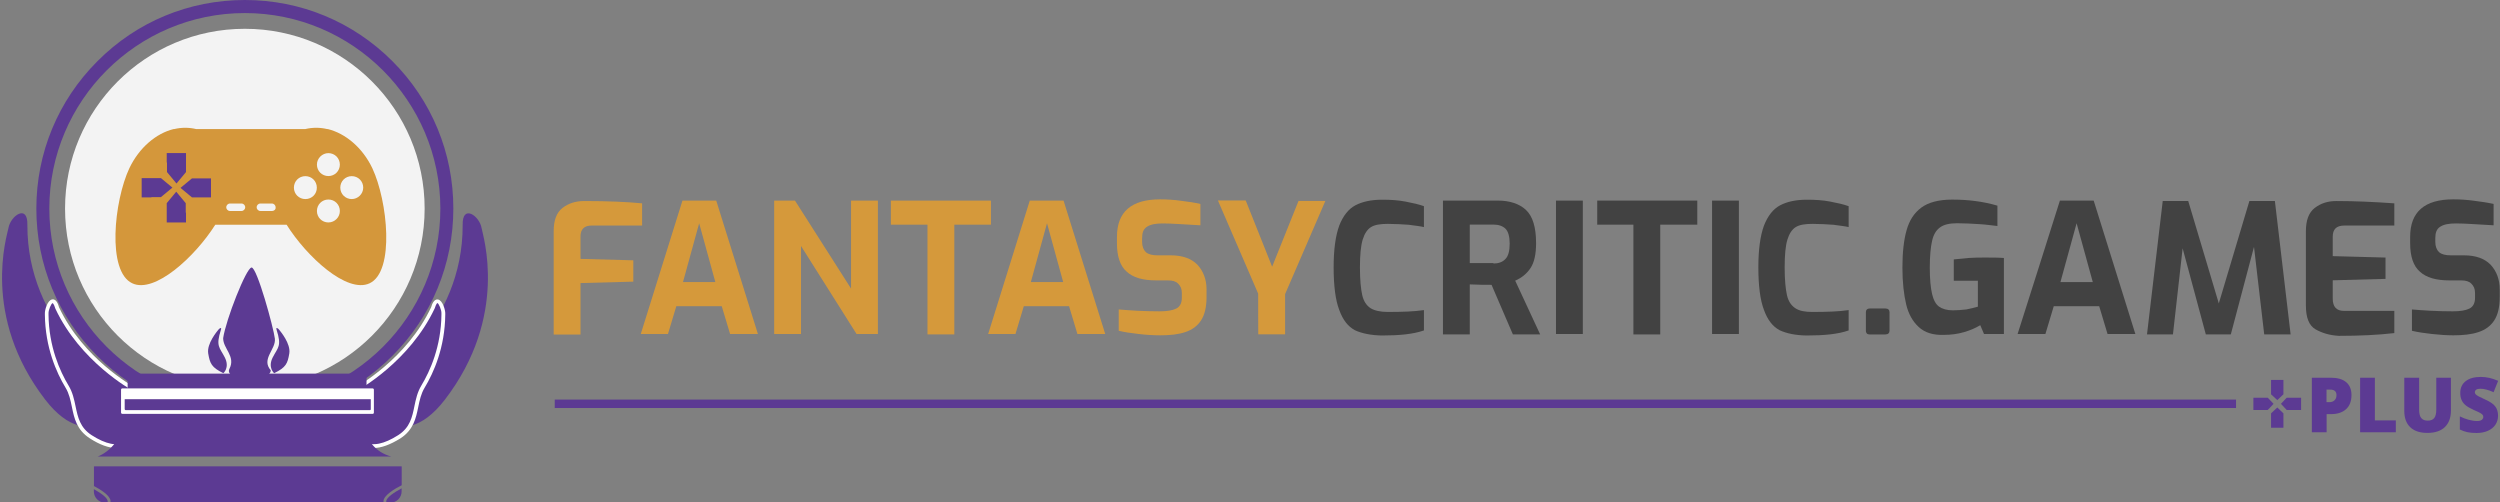 <?xml version="1.0" encoding="utf-8"?>
<!-- Generator: Adobe Illustrator 26.0.1, SVG Export Plug-In . SVG Version: 6.00 Build 0)  -->
<svg version="1.1" id="Layer_1" xmlns="http://www.w3.org/2000/svg" xmlns:xlink="http://www.w3.org/1999/xlink" x="0px" y="0px"
	 viewBox="0 0 2813 565" style="enable-background:new 0 0 2813 565;" xml:space="preserve">
<rect x="0" y="0" width="2813" height="565" fill="#808080" stroke="none"/>
<style type="text/css">
	.st0{fill:#D5993B;}
	.st1{fill:#424242;}
	.st2{fill:#F3F3F3;}
	.st3{fill:#5C3A93;}
	.st4{fill-rule:evenodd;clip-rule:evenodd;fill:#5C3A93;}
	.st5{fill:#FFFFFF;}
	.st6{fill-rule:evenodd;clip-rule:evenodd;fill:#FFFFFF;}
	.st7{fill:#D4973B;}
</style>
<g>
	<g id="Layer_8">
	</g>
	<g id="Layer_2_00000133521277198903792900000004264997322566940317_">
	</g>
	<g id="Layer_3">
	</g>
	<g id="Layer_5">
	</g>
	<g id="Layer_4">
	</g>
	<g id="Layer_6">
	</g>
	<g id="Layer_10">
	</g>
	<g id="Layer_9">
	</g>
	<g id="Layer_7">
	</g>
	<g id="Layer_11">
		<g id="svg_2">
			<g id="svg_3">
				<path id="svg_4" class="st0" d="M623,260.1c0-12,3.1-20.8,9.9-26.1c6.8-5.2,14.6-7.8,24.5-7.8c27.1,0,48.5,1,65.1,2.6v25h-56.8
					c-4.2,0-7.3,1-9.4,3.1c-2.1,2.1-3.1,5.2-3.1,8.9v25.5l59.4,1.6v24l-59.4,1.6v57.9H623C623,376.3,623,260.1,623,260.1z"/>
				<path id="svg_5" class="st0" d="M767.9,225.7h38l46.9,150.1h-31.3l-9.4-31.3h-51.1l-9.4,31.3H721
					C721,375.8,767.9,225.7,767.9,225.7z M804.9,317.4l-18.2-66.2l-18.2,66.2H804.9L804.9,317.4z"/>
				<path id="svg_6" class="st0" d="M870.5,225.7h24l63.1,99v-99h30.2v150.1h-24l-62.5-99v99h-30.2V225.7
					C871.1,225.7,870.5,225.7,870.5,225.7z"/>
				<path id="svg_7" class="st0" d="M1043.6,252.8h-41.2v-27.1H1115v27.1h-41.2v123.5h-30.2V252.8z"/>
				<path id="svg_8" class="st0" d="M1158.7,225.7h38l46.9,150.1h-31.3l-9.4-31.3H1152l-9.4,31.3h-30.7
					C1111.8,375.8,1158.7,225.7,1158.7,225.7z M1196.3,317.4l-18.2-66.2l-18.2,66.2H1196.3L1196.3,317.4z"/>
				<path id="svg_9" class="st0" d="M1281.2,375.8c-8.9-1-16.2-2.1-22.4-3.6v-24c12,1,27.1,2.1,45.9,2.1c8.3,0,14.6-1,18.8-3.1
					c4.2-2.1,6.3-6.3,6.3-12v-5.7c0-4.7-1.6-7.8-4.2-10.4c-2.6-2.6-6.3-3.6-11.5-3.6h-13c-15.1,0-26.1-3.1-33.4-9.9
					c-7.3-6.3-10.9-17.2-10.9-31.8v-7.3c0-28.1,16.2-42.2,48.5-42.2c7.8,0,15.6,0.5,23.5,1.6c8.3,1,15.6,2.1,21.9,3.6v24
					c-18.8-1-32.3-2.1-42.2-2.1c-7.8,0-13.6,1-17.7,3.6c-4.2,2.6-5.7,6.8-5.7,13v4.2c0,5.2,1.6,8.9,4.2,11.5
					c3.1,2.6,7.3,3.6,13.6,3.6h14.6c13,0,22.9,3.6,29.7,10.4c6.8,7.3,10.4,16.7,10.4,28.1v8.3c0,11.5-2.1,20.3-6.3,26.6
					c-4.2,6.3-9.9,10.4-17.7,13c-7.8,2.6-17.2,3.6-28.1,3.6C1297.9,377.3,1289.6,376.8,1281.2,375.8L1281.2,375.8z"/>
				<path id="svg_10" class="st0" d="M1415.7,330.4l-45.3-104.8h31.3l29.7,74.5l29.7-74h30.2l-45.3,104.8v45.3h-30.2
					C1415.7,376.3,1415.7,330.4,1415.7,330.4z"/>
				<path id="svg_11" class="st1" d="M1524.6,371.6c-7.8-4.2-13.6-11.5-17.7-22.9c-4.2-10.9-6.3-27.1-6.3-47.9
					c0-19.8,2.1-35.4,6.3-46.9c4.2-10.9,10.4-18.8,18.2-22.9s17.7-6.3,30.2-6.3c9.4,0,17.7,0.5,26.1,2.1c8.3,1.6,15.1,3.1,20.8,5.2
					v23.5c-4.2-1-9.9-1.6-17.2-2.6c-7.3-0.5-15.1-1-23.5-1s-14.6,1-18.8,3.6c-4.2,2.6-7.3,7.3-9.4,14.1s-3.1,17.2-3.1,31.3
					s1,24,2.6,31.3c1.6,6.8,4.7,11.5,9.4,14.6c4.2,2.6,10.9,4.2,19.3,4.2c16.7,0,30.2-0.5,40.7-2.1v22.9c-12,4.2-27.6,5.7-47.4,5.7
					C1542.9,377.3,1532.4,375.2,1524.6,371.6z"/>
				<path id="svg_12" class="st1" d="M1623.6,225.7h62c13,0,24,3.6,31.3,10.4c7.8,7.3,11.5,19.8,11.5,37.5c0,12.5-2.1,21.9-6.3,28.1
					c-4.2,6.3-9.9,10.9-17.2,14.1l28.1,60.5h-30.7l-24-55.8c-6.3,0-14.6,0-24.5-0.5v56.3h-30.2L1623.6,225.7L1623.6,225.7z
					 M1680.4,296.5c5.7,0,10.4-1.6,13.6-5.2c3.1-3.1,4.7-8.9,4.7-17.2c0-7.8-1.6-13.6-4.7-16.7c-3.1-3.1-7.8-4.7-13.6-4.7h-26.6V296
					h26.6V296.5z"/>
				<path id="svg_13" class="st1" d="M1750.8,225.7h30.2v150.1h-30.2C1750.8,375.8,1750.8,225.7,1750.8,225.7z"/>
				<path id="svg_14" class="st1" d="M1838.4,252.8h-41.2v-27.1h112.6v27.1h-41.7v123.5h-30.2V252.8H1838.4z"/>
				<path id="svg_15" class="st1" d="M1926.4,225.7h30.2v150.1h-30.2C1926.4,375.8,1926.4,225.7,1926.4,225.7z"/>
				<path id="svg_16" class="st1" d="M2002.5,371.6c-7.8-4.2-13.6-11.5-17.7-22.9c-4.2-10.9-6.3-27.1-6.3-47.9
					c0-19.8,2.1-35.4,6.3-46.9c4.2-10.9,10.4-18.8,18.2-22.9s17.7-6.3,30.2-6.3c9.4,0,17.7,0.5,26.1,2.1c8.3,1.6,15.1,3.1,20.8,5.2
					v23.5c-4.2-1-9.9-1.6-17.2-2.6c-7.3-0.5-15.1-1-23.5-1c-8.3,0-14.6,1-18.8,3.6c-4.2,2.6-7.3,7.3-9.4,14.1
					c-2.1,6.8-3.1,17.2-3.1,31.3s1,24,2.6,31.3c1.6,6.8,4.7,11.5,9.4,14.6c4.7,3.1,10.9,4.2,19.3,4.2c16.7,0,30.2-0.5,40.7-2.1v22.9
					c-12,4.2-27.6,5.7-47.4,5.7C2020.2,377.3,2010.3,375.2,2002.5,371.6z"/>
				<path id="svg_17" class="st1" d="M2100.5,375.2c-0.5-0.5-1-1.6-1-3.1v-20.8c0-2.6,1.6-4.2,4.2-4.2h17.7c3.1,0,4.7,1.6,4.7,4.2
					v20.8c0,2.6-1.6,4.2-4.7,4.2h-17.7C2102.1,376.3,2101,375.8,2100.5,375.2z"/>
				<path id="svg_18" class="st1" d="M2158.9,367.9c-6.8-6.3-11.5-14.6-14.1-25.5c-2.6-10.9-4.2-25-4.2-41.2
					c0-17.2,1.6-31.3,4.7-42.2s8.3-19.3,16.7-25.5c7.8-5.7,19.3-8.9,34.4-8.9c9.4,0,18.2,0.5,26.1,1.6c7.8,1,16.2,2.6,25,5.2v22.9
					c-5.2-0.5-12-1.6-20.3-2.1c-8.3-0.5-16.7-1-25-1c-8.9,0-15.1,1.6-19.3,4.7c-4.2,3.1-7.3,7.8-8.9,15.1
					c-1.6,6.8-2.6,17.2-2.6,30.2c0,13,1,22.9,2.6,29.7c1.6,6.8,4.2,11.5,7.8,14.1s8.9,4.2,15.6,4.2c5.2,0,10.4-0.5,15.1-1
					c5.2-1,9.4-2.1,13-3.1v-29.2h-27.1v-24c4.2-0.5,9.4-1,16.2-1.6c6.8-0.5,13-0.5,18.8-0.5c8.3,0,15.6,0,21.4,0.5v85.5h-22.4
					l-4.2-9.9c-5.2,3.1-10.9,5.7-18.2,7.8c-7.3,2.1-14.6,3.1-22.4,3.1C2175,377.3,2165.7,374.2,2158.9,367.9L2158.9,367.9z"/>
				<path id="svg_19" class="st1" d="M2317.8,225.7h38l46.9,150.1h-31.3l-9.4-31.3h-51.1l-9.4,31.3h-31.3
					C2270.4,375.8,2317.8,225.7,2317.8,225.7z M2354.8,317.4l-18.2-66.2l-18.2,66.2H2354.8L2354.8,317.4z"/>
				<path id="svg_20" class="st1" d="M2547.7,376.3l-11.5-98.5l-26.1,98.5H2482l-26.1-96.9l-10.9,96.9h-29.2l17.7-150.1h28.7
					l34.4,115.2l34.4-115.2h28.7l17.7,150.1H2547.7z"/>
				<path id="svg_21" class="st1" d="M2605.5,370.6c-7.3-4.2-10.9-13-10.9-26.6v-83.9c0-12,3.1-20.8,9.9-26.1
					c6.8-5.2,14.6-7.8,24.5-7.8c20.8,0,42.2,1,65.1,2.6v25h-56.3c-8.9,0-13,4.2-13,12.5v21.9l59.4,1.6v24l-59.4,1.6v20.8
					c0,8.9,4.2,13.6,12.5,13.6h56.8v25c-18.2,2.1-39.1,3.1-62.5,3.1C2621.2,377.3,2612.8,374.7,2605.5,370.6L2605.5,370.6z"/>
				<path id="svg_22" class="st1" d="M2736.3,375.8c-8.9-1-16.2-2.1-22.4-3.6v-24c12,1,27.1,2.1,45.9,2.1c8.3,0,14.6-1,18.8-3.1
					c4.2-2.1,6.3-6.3,6.3-12v-5.7c0-4.7-1.6-7.8-4.2-10.4c-2.6-2.6-6.3-3.6-11.5-3.6h-13c-15.1,0-26.1-3.1-33.4-9.9
					c-7.3-6.3-10.9-17.2-10.9-31.8v-7.3c0-28.1,16.2-42.2,48.5-42.2c7.8,0,15.6,0.5,23.5,1.6c7.8,1,15.6,2.1,21.9,3.6v24
					c-18.8-1-32.3-2.1-42.2-2.1c-7.8,0-13.6,1-17.7,3.6c-4.2,2.6-5.7,6.8-5.7,13v4.2c0,5.2,1.6,8.9,4.2,11.5
					c3.1,2.6,7.3,3.6,13.6,3.6h14.6c13,0,22.9,3.6,29.7,10.4c6.8,7.3,10.4,16.7,10.4,28.1v8.3c0,11.5-2.1,20.3-6.3,26.6
					c-4.2,6.3-9.9,10.4-17.7,13c-7.8,2.6-17.2,3.6-28.1,3.6C2753.5,377.3,2745.2,376.8,2736.3,375.8L2736.3,375.8z"/>
			</g>
		</g>
	</g>
</g>
<g>
	<g>
		<g>
			<circle class="st2" cx="275.5" cy="234.7" r="202.3"/>
		</g>
		<g>
			<g>
				<g>
					<path class="st3" d="M541.9,256.7c-2.3-13.9-21.9-27.5-21.3-3.6c0.3,113.8-92.2,172.4-96.7,177.2
						c-20.1,21.7,24.1,87.7,76.6,19.5C572.9,355.6,543.2,264.8,541.9,256.7z M30.8,253c0.6-23.9-18.9-10.3-21.3,3.6
						c-1.4,8.1-31.1,99,41.4,193.1c52.4,68.1,96.7,2.2,76.6-19.5C123,425.4,30.5,366.8,30.8,253z"/>
				</g>
			</g>
			<g>
				<g>
					<g>
						<g>
							<path class="st4" d="M400.7,437.8c3.6-1.9,59.3-33.6,86.4-91.5c5.1-17.6,12,1.2,11.7,6.3c-0.2,3.9,1.5,42.1-23,82.6
								c-11.1,18.4-4.1,41.8-26.6,56.2C387.5,531,384.8,446.4,400.7,437.8z"/>
						</g>
					</g>
				</g>
				<g>
					<g>
						<g>
							<path class="st5" d="M420.4,504.1c-4.6,0-8.9-1-12.7-3.1c-12.8-7-17.4-24.4-17.4-38.3c0-13.1,3.7-23.6,9.4-26.7l0,0
								c2.4-1.3,58.2-32.2,85.5-90.5c0.6-2.1,2.7-9.3,7.6-8.5c5.4,0.9,8.4,12.3,8.2,15.8c0,0.3,0,0.8,0,1.5
								c-0.4,36.6-12.9,64.9-23.3,82.1c-4,6.7-5.5,13.9-7.1,21.6c-2.6,12.7-5.4,25.8-20.1,35.3C439,500.4,429,504.1,420.4,504.1z
								 M401.7,439.6c-4.1,2.3-7.1,11.9-7.1,23c0,12.7,4,28.5,15.2,34.6c9.5,5.2,22.3,2.6,38.3-7.6c13.2-8.5,15.7-20.2,18.2-32.6
								c1.6-7.7,3.3-15.7,7.7-23c10.1-16.8,22.3-44.2,22.7-79.9c0-0.8,0-1.3,0-1.7c0.2-3.4-3-11.2-4.6-11.4c0,0-1.3,0.5-2.9,5.8
								C461.1,406.7,404.1,438.3,401.7,439.6L401.7,439.6z"/>
						</g>
					</g>
				</g>
			</g>
			<g>
				<g>
					<g>
						<g>
							<path class="st4" d="M150.6,437.8c-3.6-1.9-59.3-33.6-86.4-91.5c-5.1-17.6-12,1.2-11.7,6.3c0.2,3.9-1.5,42.1,23,82.6
								c11.1,18.4,4.1,41.8,26.6,56.2C163.8,531,166.5,446.4,150.6,437.8z"/>
						</g>
					</g>
				</g>
				<g>
					<g>
						<g>
							<path class="st5" d="M130.9,504.1c-8.6,0-18.6-3.6-29.9-10.9c-14.7-9.5-17.5-22.6-20.1-35.3c-1.6-7.7-3.1-15-7.1-21.6
								c-10.4-17.2-22.9-45.5-23.3-82.1c0-0.7,0-1.2,0-1.5c-0.2-3.6,2.8-14.9,8.2-15.8c5-0.9,7,6.4,7.7,8.8
								c27.2,58,83,88.9,85.4,90.2l0,0c5.7,3.1,9.4,13.6,9.4,26.7c0,13.9-4.6,31.3-17.4,38.3C139.7,503,135.5,504.1,130.9,504.1z
								 M59.2,341.1c-1.6,0.2-4.8,8-4.6,11.4c0,0.3,0,0.9,0,1.7c0.4,35.7,12.6,63.2,22.7,79.9c4.4,7.3,6.1,15.3,7.7,23
								c2.6,12.4,5,24.1,18.2,32.6c15.9,10.2,28.8,12.8,38.3,7.6c11.2-6.1,15.2-21.9,15.2-34.6c0-11.1-3-20.7-7.1-23
								c-2.4-1.3-59.4-32.9-87.3-92.4C60.6,341.5,59.2,341.1,59.2,341.1z"/>
						</g>
					</g>
				</g>
			</g>
		</g>
		<g>
			<g>
				<path class="st3" d="M275.5,469.4c-62.7,0-121.6-24.4-165.9-68.7c-44.3-44.3-68.7-103.3-68.7-165.9
					c0-62.7,24.4-121.6,68.7-165.9C153.8,24.4,212.8,0,275.5,0s121.6,24.4,165.9,68.7c44.3,44.3,68.7,103.3,68.7,165.9
					c0,62.7-24.4,121.6-68.7,165.9C397.1,444.9,338.1,469.4,275.5,469.4z M275.5,14.7c-121.3,0-220,98.7-220,220
					c0,121.3,98.7,220,220,220c121.3,0,220-98.7,220-220C495.4,113.4,396.7,14.7,275.5,14.7z"/>
			</g>
		</g>
		<g>
			<path class="st4" d="M109.9,513.7c0,0,30.7-10.5,29.7-50.1h268c0,0-2.8,40.4,32.7,50.1H109.9z"/>
		</g>
		<g>
			<g>
				<path class="st3" d="M308.5,419.9c0,0-7.5-6.2-1.6-17.8c5.9-11.5,10.3-12.3,4.3-31.1c-1.1-3.4,1.7-1.6,2.9,0
					c1.2,1.6,13.3,15.6,11.4,26.8C323.6,409.1,321.8,413.4,308.5,419.9z"/>
			</g>
			<g>
				<path class="st3" d="M251.3,419.9c0,0,7.5-6.2,1.6-17.8c-5.9-11.5-10.3-12.3-4.3-31.1c1.1-3.4-1.7-1.6-2.9,0
					c-1.2,1.6-13.3,15.6-11.4,26.8S238,413.4,251.3,419.9z"/>
			</g>
			<g>
				<path class="st4" d="M283,301c-6.1,0.7-28.9,58.9-31.9,79.5c-0.1,11.9,14.3,20.3,7.1,34.4c-7.1,14.1,45.4,16.7,46.5,1.8
					c-11.2-12.7,5.9-23.5,4.6-35.6C307.9,369.1,289.1,300.3,283,301z"/>
			</g>
		</g>
		<g>
			<rect x="143.6" y="420.4" class="st4" width="268.8" height="21.5"/>
		</g>
		<g>
			<path class="st6" d="M419.3,465.7H137.7c-0.8,0-1.5-0.7-1.5-1.5v-25.7c0-0.8,0.7-1.5,1.5-1.5h281.5c0.8,0,1.5,0.7,1.5,1.5v25.7
				C420.7,465.1,420.1,465.7,419.3,465.7z"/>
		</g>
		<g>
			<path class="st7" d="M282,214.5h0.4C282.3,214.5,282.3,214.5,282,214.5C282.3,214.5,282.3,214.5,282,214.5z"/>
		</g>
		<g>
			<circle class="st3" cx="204.3" cy="207.7" r="50.9"/>
		</g>
		<g>
			<path class="st7" d="M419,189.4c-11-23.2-30.1-39.2-50.2-44.2l0,0H368c-8-1.9-16.4-1.9-24.4,0h-123c-8-1.9-16.4-1.9-24.4,0h-0.8
				l0,0c-19.8,4.9-38.8,20.9-49.9,44.2c-17.1,36.5-25.5,116.1,3.4,129.4c25.1,11.8,70.4-29.7,93.3-65.9h80.3
				c22.5,35.8,67.8,77.7,93.3,65.9C444.5,305.5,436.1,225.9,419,189.4z M187.6,182.9v-10.7h11h10.7v10.7v10.7l-10.7,12.9l-10.7-12.9
				v-10.7H187.6z M170.4,222.1h-11v-11v-10.7h11h10.7l12.9,10.7l-12.9,10.7h-10.7V222.1z M209.3,239.3v11h-10.7h-11v-11v-10.7
				l10.7-12.9l10.7,12.9v10.7H209.3z M237.4,211.1v11h-10.7h-10.7l-12.9-10.7l12.9-10.7h10.7h10.7V211.1z M271.7,237.4h-12.9
				c-2.3,0-4.2-1.9-4.2-4.2c0-2.3,1.9-4.2,4.2-4.2h12.9c2.3,0,4.2,1.9,4.2,4.2C275.9,235.5,274,237.4,271.7,237.4z M305.9,237.4H293
				c-2.3,0-4.2-1.9-4.2-4.2c0-2.3,1.9-4.2,4.2-4.2h12.9c2.3,0,4.2,1.9,4.2,4.2C310.5,235.5,308.6,237.4,305.9,237.4z M369.5,172.3
				c7.2,0,12.9,5.7,12.9,12.9c0,7.2-5.7,12.9-12.9,12.9s-12.9-5.7-12.9-12.9C356.6,178,362.7,172.3,369.5,172.3z M343.6,224
				c-7.2,0-12.9-5.7-12.9-12.9c0-7.2,5.7-12.9,12.9-12.9s12.9,5.7,12.9,12.9C356.6,218.3,350.9,224,343.6,224z M369.5,250.3
				c-7.2,0-12.9-5.7-12.9-12.9c0-7.2,5.7-12.9,12.9-12.9s12.9,5.7,12.9,12.9C382.5,244.2,376.8,250.3,369.5,250.3z M395.8,224
				c-7.2,0-12.9-5.7-12.9-12.9c0-7.2,5.7-12.9,12.9-12.9s12.9,5.7,12.9,12.9C408.7,218.3,402.6,224,395.8,224z"/>
		</g>
		<g>
			<path class="st3" d="M416.1,461.5H141.5c-0.6,0-1.2-0.5-1.2-1.2v-11c0-0.1,0-0.1,0.1-0.1h276.7c0.1,0,0.1,0,0.1,0.1v11
				C417.3,461,416.8,461.5,416.1,461.5z"/>
		</g>
		<g>
			<g>
				<path class="st3" d="M451.9,553v-3.5c-8.1,4.3-17,10.2-17.3,14.4c0,0.3-0.1,0.9,0.5,1.7h4.2C446.2,565.6,451.9,559.9,451.9,553z
					"/>
			</g>
			<g>
				<path class="st3" d="M124.4,563.7c0,0.6,0,1.2-0.2,1.9h307.5c-0.2-0.7-0.2-1.4-0.2-1.9c0.5-6.7,13.2-14.1,20.5-17.7v-20.9
					c0-0.2-0.2-0.4-0.4-0.4H106.1c-0.2,0-0.4,0.2-0.4,0.4v21.8C113,550.7,124,557.5,124.4,563.7z"/>
			</g>
			<g>
				<path class="st3" d="M121.2,563.9c-0.3-3.9-8-9.3-15.6-13.5v2.6c0,6.9,5.7,12.6,12.6,12.6h2.5
					C121.3,564.8,121.3,564.2,121.2,563.9z"/>
			</g>
		</g>
	</g>
</g>
<g>
	<path class="st3" d="M2645.9,444.5c0,6.8-2,12.2-6.1,15.9c-4,3.7-9.8,5.6-17.2,5.6h-4.7v20.4h-16.6V425h21.2
		c7.7,0,13.6,1.7,17.5,5.1C2643.9,433.4,2645.9,438.3,2645.9,444.5z M2617.9,452.5h3c2.5,0,4.5-0.7,5.9-2.1c1.5-1.4,2.2-3.3,2.2-5.8
		c0-4.1-2.3-6.2-6.9-6.2h-4.3V452.5z"/>
	<path class="st3" d="M2655.6,486.3V425h16.6v48h23.6v13.4H2655.6z"/>
	<path class="st3" d="M2757.8,425v36.9c0,8-2.3,14.2-6.8,18.6c-4.5,4.4-11.1,6.6-19.7,6.6c-8.4,0-14.8-2.1-19.3-6.4
		c-4.5-4.3-6.7-10.4-6.7-18.5V425h16.7v36c0,4.3,0.8,7.5,2.4,9.4s4,2.9,7.2,2.9c3.4,0,5.8-1,7.4-2.9c1.5-1.9,2.3-5.1,2.3-9.5V425
		H2757.8z"/>
	<path class="st3" d="M2810.8,467.7c0,3.8-1,7.2-2.9,10.1c-1.9,2.9-4.7,5.2-8.4,6.9c-3.6,1.6-7.9,2.5-12.8,2.5
		c-4.1,0-7.5-0.3-10.3-0.9c-2.8-0.6-5.7-1.6-8.6-3v-14.8c3.2,1.6,6.5,2.9,9.9,3.8c3.4,0.9,6.6,1.4,9.4,1.4c2.5,0,4.3-0.4,5.4-1.3
		c1.1-0.9,1.7-2,1.7-3.3c0-0.8-0.2-1.6-0.7-2.2c-0.5-0.6-1.2-1.3-2.2-1.9c-1-0.6-3.7-2-8.2-3.9c-4-1.8-7-3.6-9-5.3
		c-2-1.7-3.5-3.7-4.4-5.9c-1-2.2-1.4-4.8-1.4-7.9c0-5.6,2.1-10.1,6.2-13.2c4.1-3.2,9.8-4.7,17-4.7c6.4,0,12.8,1.5,19.4,4.4
		l-5.1,12.8c-5.7-2.6-10.7-3.9-14.9-3.9c-2.2,0-3.7,0.4-4.7,1.1c-1,0.8-1.5,1.7-1.5,2.8c0,1.2,0.6,2.3,1.9,3.2
		c1.2,1,4.6,2.7,10.1,5.2c5.3,2.4,9,4.9,11,7.7C2809.8,460.1,2810.8,463.6,2810.8,467.7z"/>
</g>
<g>
	<polygon class="st3" points="2569.3,443.7 2562.4,450.2 2555.4,443.7 2555.4,427.5 2569.3,427.5 	"/>
</g>
<g>
	<polygon class="st3" points="2555.4,465.1 2562.4,458.5 2569.3,465.1 2569.3,481.3 2555.4,481.3 	"/>
</g>
<g>
	<polygon class="st3" points="2573,461.3 2566.5,454.4 2573,447.5 2589.2,447.5 2589.2,461.3 	"/>
</g>
<g>
	<polygon class="st3" points="2551.7,447.5 2558.2,454.4 2551.7,461.3 2535.5,461.3 2535.5,447.5 	"/>
</g>
<g>
	<rect x="624.2" y="449.6" class="st3" width="1891.8" height="9.5"/>
</g>
</svg>
